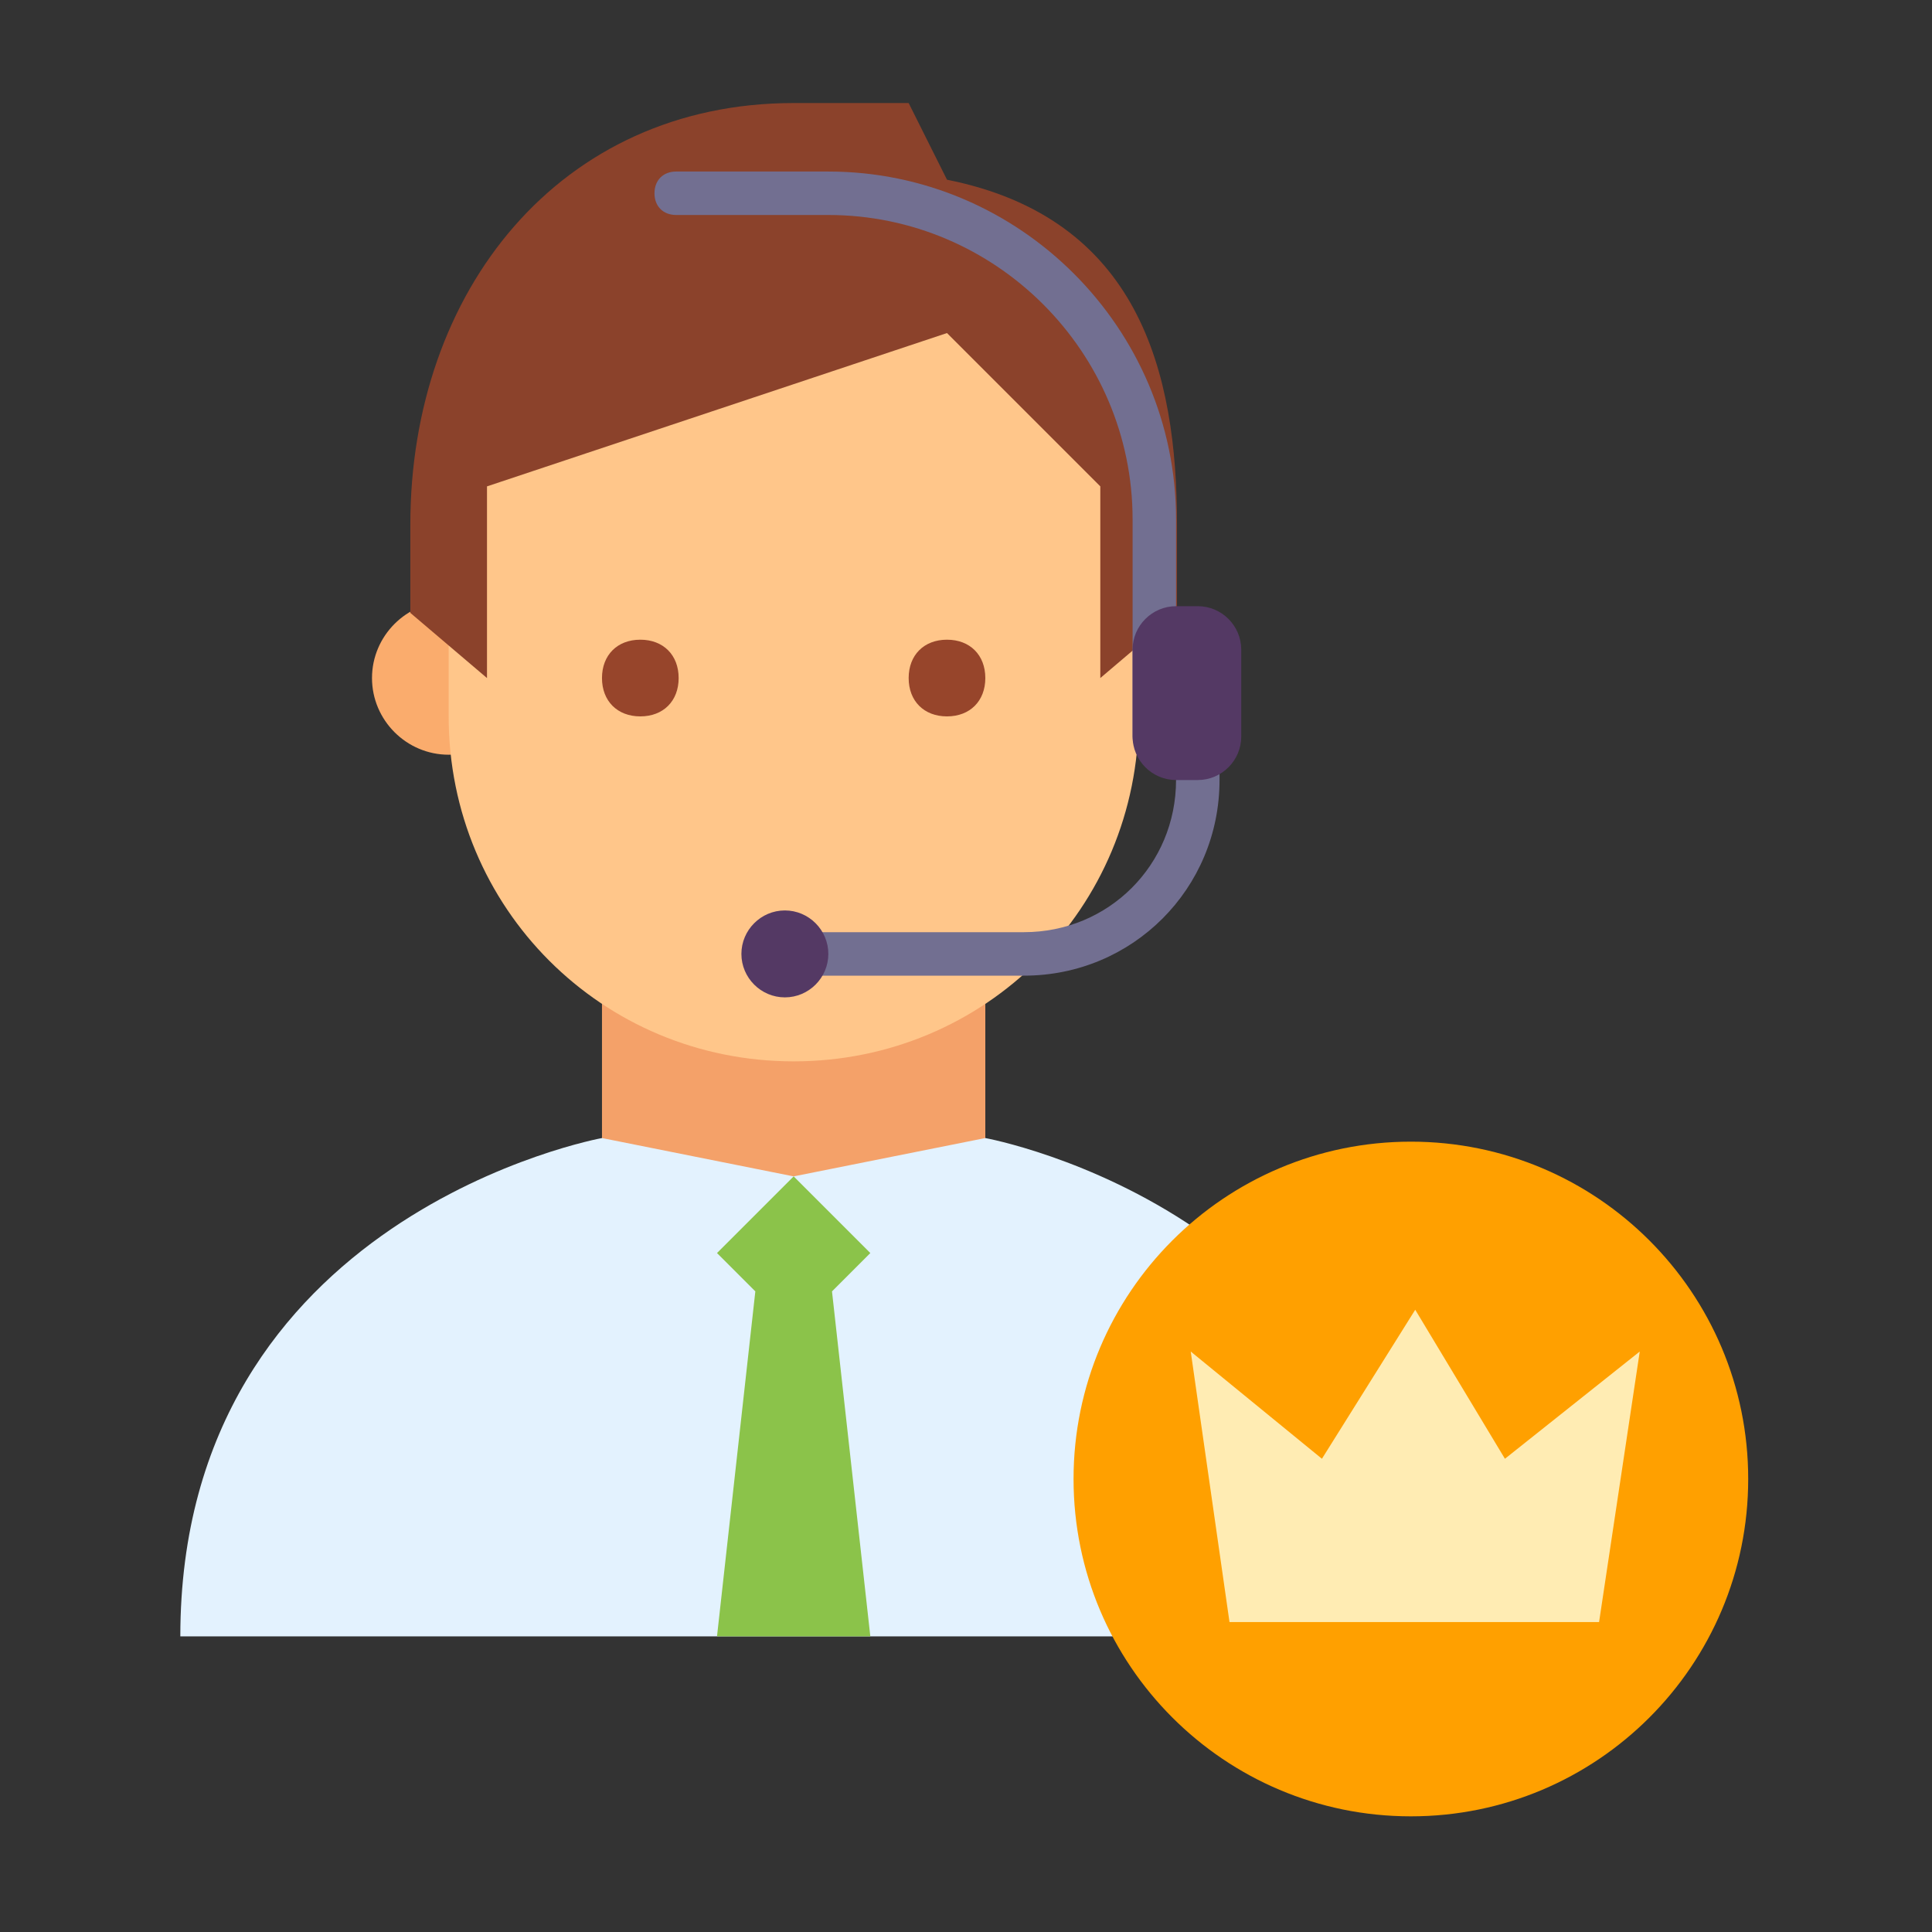 <svg width="75" height="75" viewBox="0 0 75 75" fill="none" xmlns="http://www.w3.org/2000/svg">
<rect x="0" y="0" width="75" height="75" fill="#333333" stroke="none"/>
<path d="M30.81 53.107L23.369 44.179V35.25H38.25V44.179L30.81 53.107Z" fill="#F4A169"/>
<path d="M17.417 23.345C15.78 23.345 14.441 24.685 14.441 26.322C14.441 27.958 15.78 29.298 17.417 29.298C19.054 29.298 20.393 27.958 20.393 26.322C20.393 24.685 19.054 23.345 17.417 23.345ZM44.203 23.345C42.566 23.345 41.226 24.685 41.226 26.322C41.226 27.958 42.566 29.298 44.203 29.298C45.84 29.298 47.179 27.958 47.179 26.322C47.179 24.685 45.84 23.345 44.203 23.345Z" fill="#FAAC6D"/>
<path d="M44.203 17.393C44.203 6.083 17.417 9.952 17.417 17.393C17.417 19.03 17.417 26.172 17.417 27.809C17.417 35.25 23.369 41.202 30.81 41.202C38.25 41.202 44.203 35.25 44.203 27.809C44.203 26.172 44.203 19.03 44.203 17.393Z" fill="#FFC68A"/>
<path d="M30.81 4C21.732 4 15.929 11.292 15.929 20.369C15.929 21.56 15.929 23.792 15.929 23.792L18.905 26.322V18.881L36.762 12.929L42.714 18.881V26.322L45.691 23.792C45.691 23.792 45.691 21.56 45.691 20.369C45.691 14.417 44.203 8.464 36.762 6.976L35.274 4H30.81Z" fill="#8B422B"/>
<path d="M24.857 24.833C23.964 24.833 23.369 25.429 23.369 26.322C23.369 27.214 23.964 27.81 24.857 27.81C25.75 27.81 26.345 27.214 26.345 26.322C26.345 25.429 25.75 24.833 24.857 24.833ZM36.762 24.833C35.869 24.833 35.274 25.429 35.274 26.322C35.274 27.214 35.869 27.81 36.762 27.81C37.655 27.81 38.25 27.214 38.25 26.322C38.25 25.429 37.655 24.833 36.762 24.833Z" fill="#97452B"/>
<path d="M38.25 44.179L30.809 45.667L23.369 44.179C23.369 44.179 7 47.155 7 63.524H54.619C54.619 47.155 38.25 44.179 38.25 44.179Z" fill="#E3F2FE"/>
<path d="M29.322 50.131L27.834 63.524H33.786L32.298 50.131L33.786 48.643L30.81 45.667L27.834 48.643L29.322 50.131Z" fill="#8BC34A"/>
<path d="M46.498 25.22C45.992 25.22 45.654 25.557 45.654 26.063V20.158C45.654 12.733 39.58 6.659 32.156 6.659H26.25C25.744 6.659 25.407 6.997 25.407 7.503C25.407 8.009 25.744 8.346 26.25 8.346H32.156C38.652 8.346 43.967 13.662 43.967 20.158V28.594C43.967 29.101 44.305 29.438 44.811 29.438C45.317 29.438 45.654 29.101 45.654 28.594V30.282C45.654 33.572 43.039 36.187 39.749 36.187H30.468C29.962 36.187 29.625 36.525 29.625 37.031C29.625 37.537 29.962 37.875 30.468 37.875H39.749C43.967 37.875 47.342 34.5 47.342 30.282V26.063C47.342 25.557 47.004 25.22 46.498 25.22Z" fill="#726F91"/>
<path d="M30.469 35.343C29.541 35.343 28.781 36.103 28.781 37.031C28.781 37.959 29.541 38.718 30.469 38.718C31.397 38.718 32.156 37.959 32.156 37.031C32.156 36.103 31.397 35.343 30.469 35.343ZM46.498 23.532H45.655C44.727 23.532 43.967 24.291 43.967 25.219V28.594C43.967 29.522 44.727 30.281 45.655 30.281H46.498C47.426 30.281 48.185 29.522 48.185 28.594V25.219C48.185 24.291 47.426 23.532 46.498 23.532Z" fill="#543964"/>
<path d="M54.77 70.51C62.003 70.51 67.865 64.647 67.865 57.414C67.865 50.182 62.003 44.319 54.77 44.319C47.538 44.319 41.675 50.182 41.675 57.414C41.675 64.647 47.538 70.51 54.77 70.51Z" fill="#FFA000"/>
<path d="M62.076 62.968H47.729L46.224 52.466L51.317 56.629L54.939 50.844L58.421 56.629L63.655 52.466L62.076 62.968Z" fill="#FFECB3"/>
</svg>
